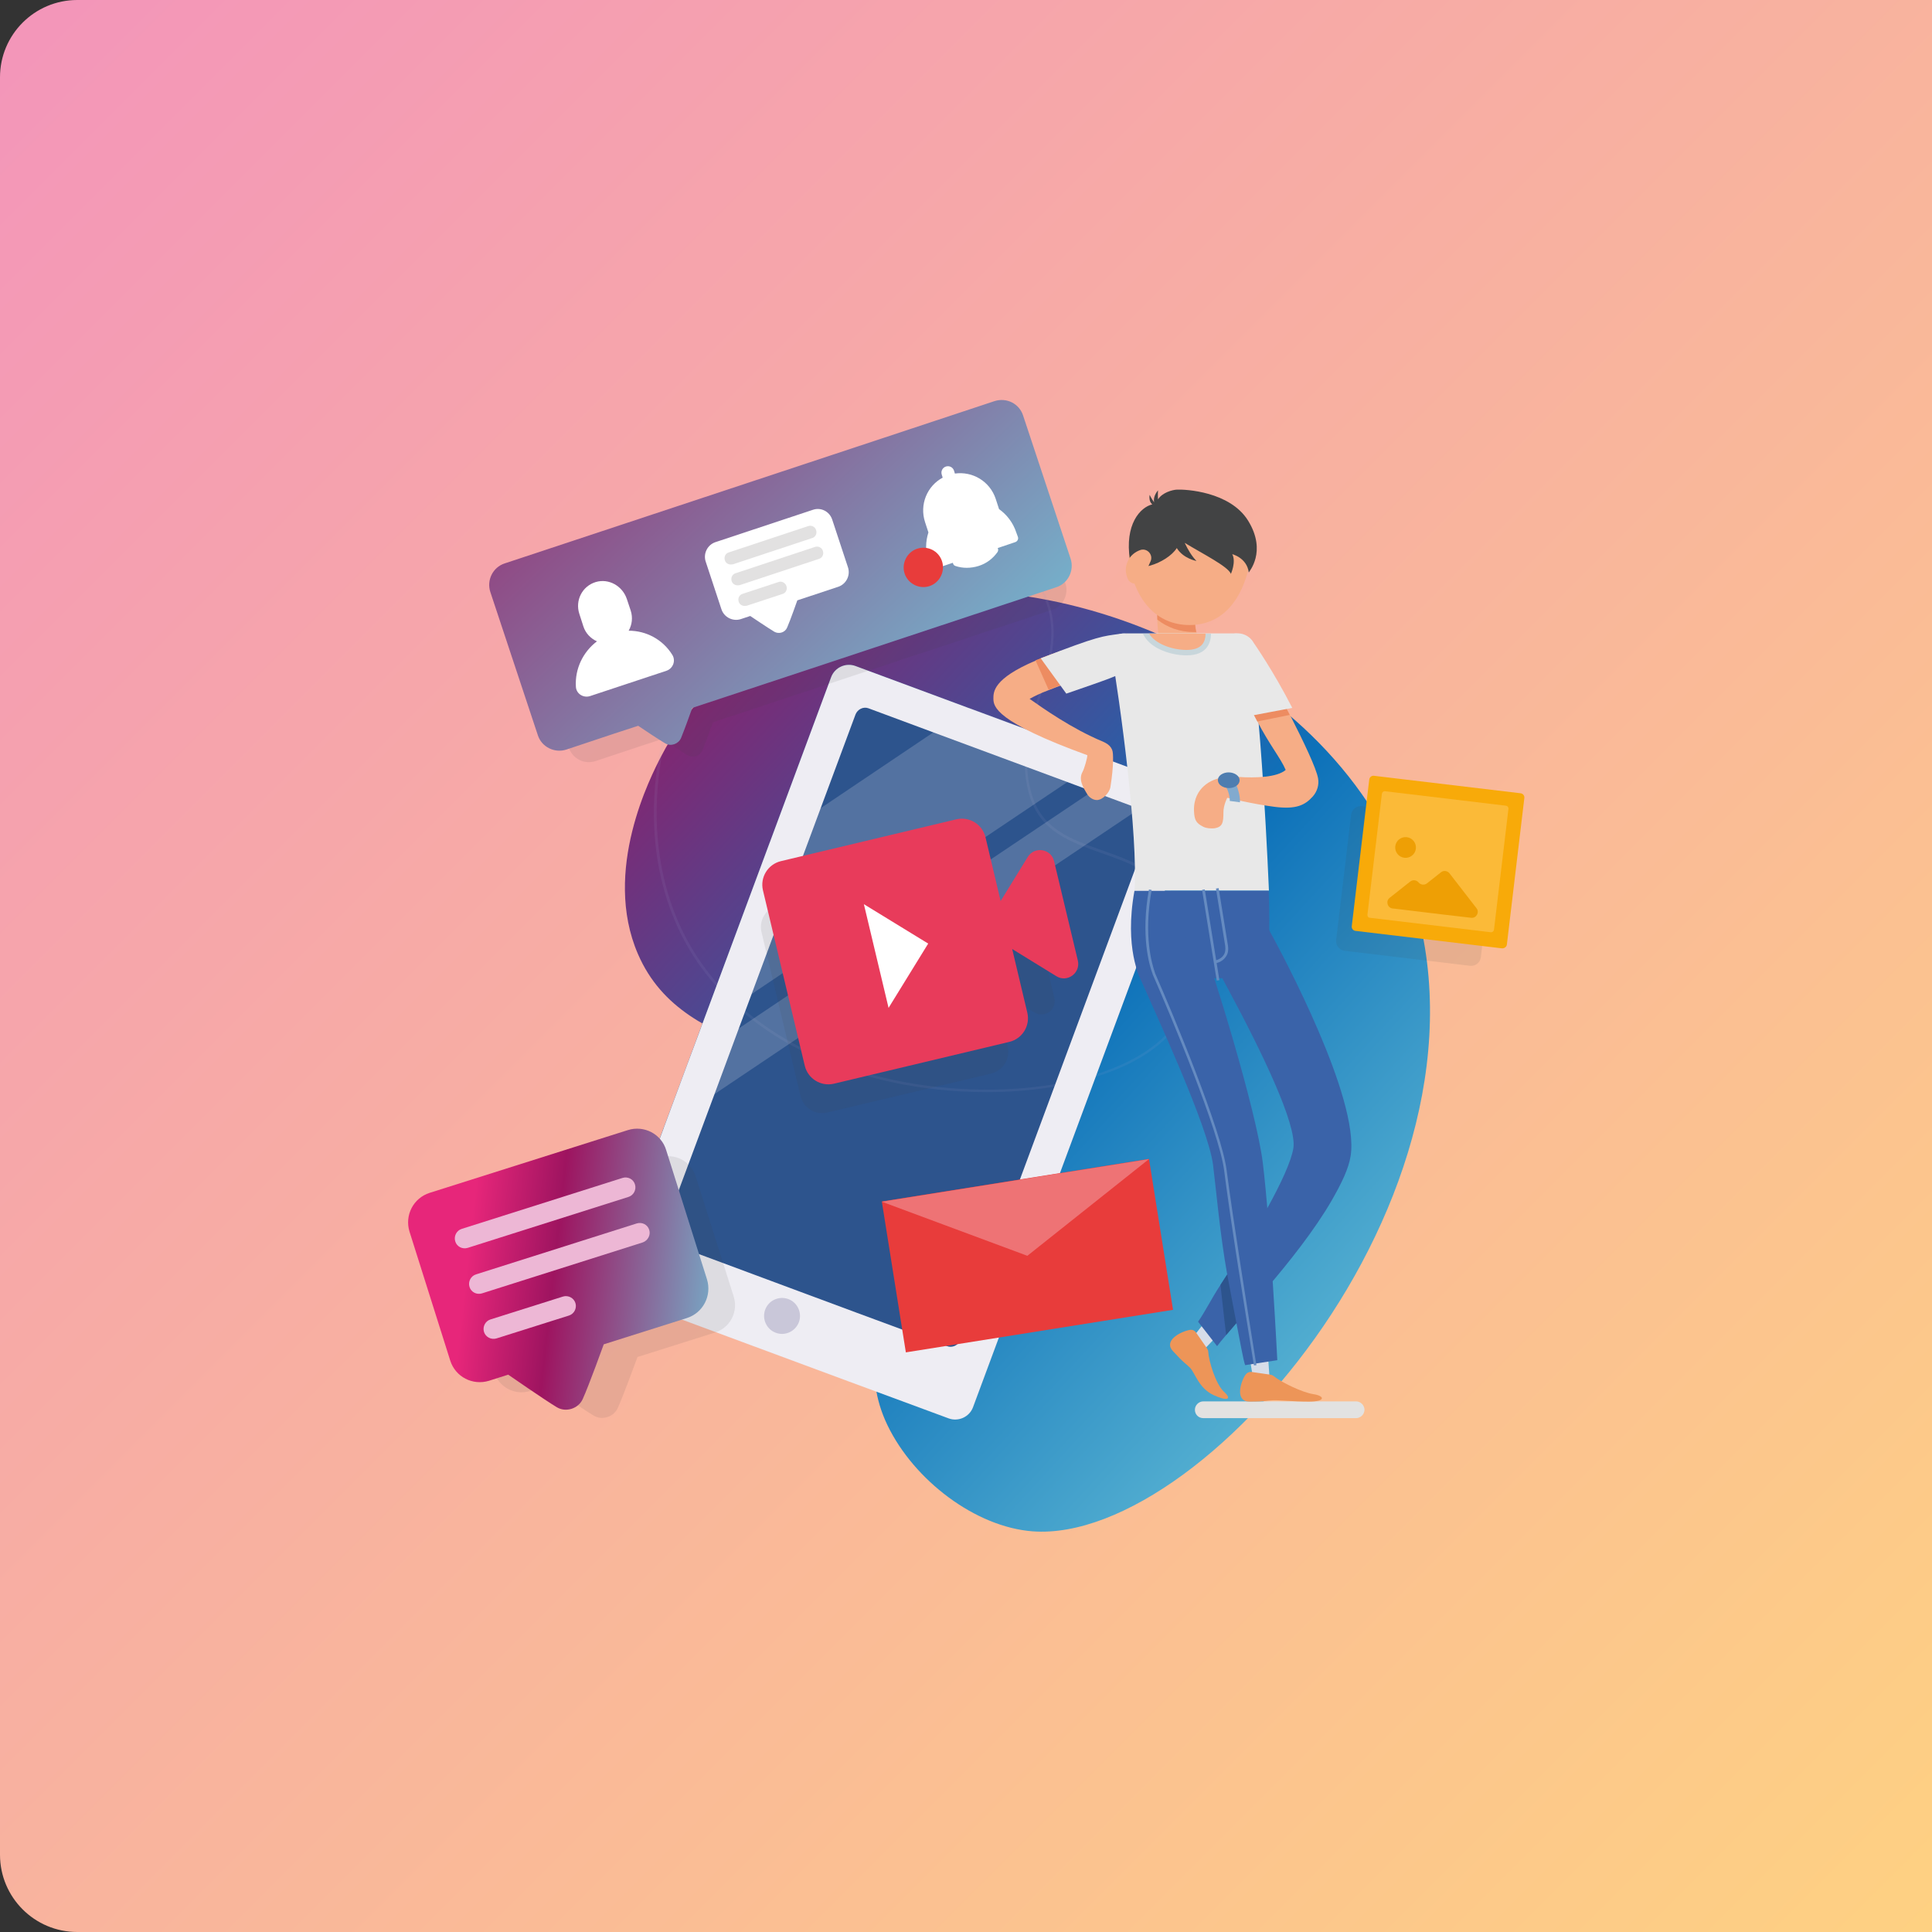 <svg width="400" height="400" viewBox="0 0 400 400" fill="none" xmlns="http://www.w3.org/2000/svg">
<rect x="0" y="0" width="400" height="400" fill="#333333" stroke="none"/>
<path d="M0 16C0 7.163 7.163 0 16 0H400V400H16C7.163 400 0 392.837 0 384V16Z" fill="url(#paint0_linear)"/>
<path d="M169.859 127.484C165.172 129.453 147.031 137 136.906 156.547C134.75 160.719 124.625 180.266 132.078 197.516C141.969 220.391 172.063 214.812 185.891 236.328C197.75 254.844 173.141 273.031 183.734 295.062C189.266 306.547 202.016 316.156 213.781 317.047C250.578 319.812 316.672 240.547 289.813 178.344C270.219 133.156 207.781 111.687 169.859 127.484Z" fill="url(#paint1_linear)"/>
<path d="M244.859 163.016L177.125 137.891C175.062 137.141 172.812 138.172 172.062 140.234L126.312 263.375C125.562 265.437 126.594 267.687 128.656 268.437L196.391 293.562C198.453 294.312 200.703 293.281 201.453 291.219L247.203 168.031C247.953 166.016 246.922 163.766 244.859 163.016Z" fill="#2D548D"/>
<path opacity="0.09" d="M204.266 226.109C202.578 226.109 200.844 226.062 199.062 225.969C172.766 224.516 151.297 212.797 141.641 194.656C126.219 165.687 141.359 125.328 164.562 112.625C176.281 106.156 186.453 106.344 192.922 107.656C203.984 109.859 212.141 114.969 215.891 122C219.922 129.547 217.766 136.625 215.469 144.078C213.406 150.781 211.297 157.672 213.828 165.125C216.078 171.781 221.937 173.844 228.172 176.047C234.5 178.297 241.062 180.594 244.578 187.859C248.281 195.547 247.812 206.047 243.547 212.375C237.734 220.812 222.359 226.109 204.266 226.109ZM185.609 107.469C179.844 107.469 172.672 108.781 164.844 113.094C141.875 125.703 126.875 165.734 142.156 194.422C151.719 212.422 173.047 224 199.156 225.453C219.219 226.578 236.891 221.187 243.125 212.094C247.297 205.953 247.766 195.641 244.109 188.141C240.687 181.062 234.266 178.812 228.031 176.609C221.703 174.359 215.703 172.25 213.359 165.359C210.781 157.719 212.937 150.734 215 143.937C217.25 136.578 219.406 129.594 215.469 122.234C211.812 115.344 203.75 110.328 192.875 108.172C190.766 107.75 188.328 107.469 185.609 107.469Z" fill="#AAAAD5"/>
<path opacity="0.2" d="M228.453 156.922L220.953 161.937L155.469 205.906L145.109 212.891L159.359 174.406L169.766 167.422L193.25 151.625L200.75 146.609L228.453 156.922Z" fill="#EEEDF3"/>
<path opacity="0.2" d="M243.359 162.453L235.859 167.469L147.781 226.625L137.375 233.562L142.438 220.016L152.797 213.078V213.031L226.109 163.859L233.609 158.797L243.359 162.453Z" fill="#EEEDF3"/>
<path d="M244.859 163.016L243.359 162.453L233.609 158.844L228.453 156.922L200.75 146.656L177.125 137.891C175.109 137.141 172.812 138.172 172.062 140.234L159.359 174.453L145.062 212.937L142.391 220.109L137.375 233.656L126.312 263.469C126.172 263.844 126.125 264.219 126.078 264.594C125.937 266.281 126.969 267.922 128.656 268.531L141.219 273.219L150.687 276.734L175.719 286.016L184.859 289.391L196.391 293.656C198.406 294.406 200.703 293.375 201.453 291.359L246.359 170.422L247.203 168.172C247.953 166.016 246.922 163.766 244.859 163.016ZM238.437 170.656L237.5 173.234L198.828 277.437C198.406 278.516 197.187 279.125 196.062 278.703L187.578 275.562L177.312 271.766L156.125 263.891L146.422 260.281L138.687 257.422C137.844 257.094 137.328 256.344 137.328 255.5C137.328 255.219 137.328 254.937 137.469 254.656L147.875 226.672L152.891 213.125L155.562 205.953L169.859 167.469L177.125 147.922C177.547 146.844 178.766 146.234 179.844 146.656L193.344 151.672L221.047 161.937L226.203 163.859L235.953 167.469L237.219 167.937C238.297 168.359 238.859 169.578 238.437 170.656Z" fill="#EEEDF3"/>
<path d="M160.625 275.938C158.703 275.234 157.719 273.078 158.422 271.156C159.125 269.234 161.281 268.25 163.203 268.953C165.125 269.656 166.109 271.812 165.406 273.734C164.656 275.703 162.5 276.641 160.625 275.938Z" fill="#C9C7D9"/>
<path opacity="0.1" d="M205.906 90.359L111.359 121.672C109.063 122.422 107.844 124.906 108.594 127.156L117.781 154.812C118.531 157.109 121.016 158.328 123.266 157.578L132.594 154.484L137.141 152.984C138.313 153.734 141.219 155.703 142.391 156.406C143.469 157.016 144.875 156.547 145.391 155.422C145.953 154.156 147.125 150.875 147.594 149.562L170.563 141.922L217.813 126.266C220.109 125.516 221.328 123.031 220.578 120.781L211.391 93.125C210.641 90.828 208.203 89.609 205.906 90.359Z" fill="#3F3F3F"/>
<path d="M205.906 83.047L104.469 116.656C102.031 117.453 100.719 120.125 101.516 122.562L111.359 152.234C112.156 154.672 114.828 155.984 117.266 155.187L127.25 151.859L132.125 150.266C133.344 151.109 136.484 153.172 137.75 153.922C138.875 154.578 140.422 154.062 140.984 152.844C141.547 151.484 142.859 147.922 143.328 146.562L167.984 138.406L218.703 121.578C221.141 120.781 222.453 118.109 221.656 115.672L211.812 86C211.016 83.562 208.391 82.25 205.906 83.047Z" fill="url(#paint2_linear)"/>
<path d="M130.156 130.578C130.859 129.359 131.047 127.859 130.578 126.406L129.781 124.016C128.89 121.344 126.078 119.703 123.359 120.5C120.547 121.344 119.047 124.297 119.937 127.062L120.781 129.687C121.25 131.141 122.328 132.219 123.594 132.781C120.687 134.984 119 138.5 119.234 142.203C119.328 143.656 120.781 144.547 122.14 144.125L137.984 138.875C139.344 138.406 139.953 136.812 139.203 135.594C137.234 132.406 133.812 130.578 130.156 130.578Z" fill="white"/>
<path d="M168.312 105.547L148.109 112.25C146.469 112.812 145.578 114.594 146.094 116.234L149.375 126.172C149.937 127.812 151.719 128.703 153.359 128.187L155.328 127.531C155.328 127.531 159.078 130.062 160.344 130.812C161.281 131.328 162.547 130.953 162.969 129.922C163.578 128.562 165.078 124.297 165.078 124.297L173.562 121.484C175.203 120.922 176.094 119.141 175.578 117.5L172.297 107.562C171.734 105.875 169.953 104.984 168.312 105.547Z" fill="white"/>
<path d="M151.625 116.844C150.969 116.984 150.265 116.656 150.078 116C149.844 115.297 150.219 114.547 150.922 114.359L167.328 108.922C167.984 108.687 168.781 109.062 168.969 109.766C169.203 110.469 168.828 111.219 168.125 111.406L151.719 116.844C151.672 116.844 151.672 116.844 151.625 116.844Z" fill="#E2E1E1"/>
<path d="M153.031 121.156C152.375 121.297 151.672 120.969 151.484 120.312C151.25 119.609 151.625 118.859 152.328 118.672L168.734 113.234C169.39 113 170.187 113.375 170.375 114.078C170.609 114.781 170.234 115.531 169.531 115.719L153.125 121.156C153.125 121.109 153.078 121.156 153.031 121.156Z" fill="#E2E1E1"/>
<path d="M154.484 125.422C153.828 125.562 153.125 125.234 152.938 124.578C152.703 123.875 153.078 123.125 153.781 122.937L161.188 120.5C161.844 120.266 162.594 120.641 162.828 121.344C163.063 122.047 162.687 122.797 161.984 122.984L154.578 125.422C154.531 125.422 154.531 125.422 154.484 125.422Z" fill="#E2E1E1"/>
<path d="M210.406 110.234C209.75 108.219 208.438 106.531 206.844 105.406L206.141 103.25C204.922 99.641 201.359 97.531 197.703 98.047L197.516 97.438C197.281 96.734 196.531 96.359 195.828 96.594C195.125 96.828 194.75 97.578 194.984 98.281L195.172 98.891C191.938 100.625 190.344 104.469 191.516 108.078L192.219 110.234C191.609 112.109 191.563 114.219 192.219 116.234L192.547 117.172C192.688 117.641 193.203 117.922 193.672 117.734L197.281 116.516C197.328 116.797 197.469 117.078 197.797 117.172C199.297 117.687 200.984 117.687 202.625 117.172C204.266 116.656 205.578 115.625 206.516 114.312C206.703 114.031 206.703 113.703 206.563 113.469L210.172 112.25C210.641 112.109 210.922 111.594 210.734 111.125L210.406 110.234Z" fill="white"/>
<path d="M195.031 116.187C195.734 118.297 194.563 120.641 192.453 121.344C190.344 122.047 188 120.875 187.297 118.766C186.594 116.656 187.766 114.312 189.875 113.609C192.031 112.906 194.328 114.031 195.031 116.187Z" fill="#E83C3B"/>
<path opacity="0.1" d="M307.906 170L281.984 166.906C280.859 166.766 279.875 167.563 279.734 168.688L276.641 194.609C276.5 195.734 277.297 196.719 278.422 196.859L304.344 199.953C305.469 200.094 306.453 199.297 306.594 198.172L309.687 172.25C309.828 171.172 309.031 170.141 307.906 170Z" fill="#3F3F3F"/>
<path d="M310.953 196.344L280.672 192.734C280.156 192.688 279.781 192.219 279.875 191.703L283.484 161.422C283.531 160.906 284 160.531 284.515 160.625L314.797 164.234C315.312 164.281 315.687 164.75 315.594 165.266L311.984 195.547C311.937 196.016 311.469 196.391 310.953 196.344Z" fill="#F8AA09"/>
<path d="M283.109 189.406L286.109 164.328C286.156 164 286.437 163.812 286.719 163.812L311.797 166.812C312.125 166.859 312.312 167.141 312.312 167.422L309.312 192.5C309.265 192.828 308.984 193.016 308.703 193.016L283.625 190.016C283.297 190.016 283.109 189.734 283.109 189.406Z" fill="#FBBA38"/>
<path d="M298.344 180.594L295.437 182.891C294.922 183.312 294.125 183.219 293.703 182.703C293.281 182.187 292.531 182.094 291.969 182.516L287.703 185.891C286.859 186.547 287.234 187.953 288.312 188.094L288.828 188.141L298.906 189.359L304.578 190.016C305.656 190.156 306.359 188.891 305.703 188.047L300.078 180.781C299.656 180.266 298.859 180.172 298.344 180.594Z" fill="#EE9F05"/>
<path d="M293.14 175.719C293 176.891 291.922 177.734 290.75 177.594C289.578 177.453 288.734 176.375 288.875 175.203C289.015 174.031 290.093 173.187 291.265 173.328C292.437 173.469 293.281 174.547 293.14 175.719Z" fill="#EE9F05"/>
<path opacity="0.1" d="M144.031 243.547C143.047 240.406 139.719 238.672 136.578 239.656L98.328 251.75C95.188 252.734 93.453 256.062 94.438 259.203L102.313 284.094C103.297 287.234 106.625 288.969 109.766 287.984L113.516 286.812C113.516 286.812 120.5 291.641 122.938 293.094C124.672 294.125 127.063 293.375 127.906 291.5C129.078 288.922 131.984 280.953 131.984 280.953L148.016 275.891C151.156 274.906 152.891 271.578 151.906 268.437L144.031 243.547Z" fill="#3F3F3F"/>
<path d="M129.969 233.984L88.953 246.969C85.578 248.047 83.75 251.609 84.781 254.984L93.219 281.703C94.297 285.078 97.859 286.906 101.234 285.875L105.219 284.609C105.219 284.609 112.719 289.813 115.297 291.359C117.172 292.484 119.75 291.641 120.641 289.672C121.906 286.906 125 278.328 125 278.328L142.203 272.891C145.578 271.813 147.406 268.25 146.375 264.875L137.937 238.156C136.953 234.781 133.344 232.906 129.969 233.984Z" fill="url(#paint3_linear)"/>
<path d="M130.109 247.813L96.828 258.359C95.75 258.688 94.578 258.125 94.25 257C93.922 255.922 94.531 254.75 95.609 254.422L128.891 243.875C129.969 243.547 131.141 244.109 131.469 245.234C131.797 246.313 131.188 247.484 130.109 247.813Z" fill="#EDB7D5"/>
<path d="M133.062 257.234L99.781 267.781C98.703 268.109 97.531 267.547 97.203 266.422C96.875 265.344 97.484 264.172 98.562 263.844L131.844 253.297C132.922 252.969 134.094 253.531 134.422 254.656C134.75 255.688 134.14 256.859 133.062 257.234Z" fill="#EDB7D5"/>
<path d="M117.781 272.375L102.781 277.109C101.703 277.437 100.531 276.828 100.203 275.75C99.875 274.672 100.484 273.5 101.562 273.172L116.562 268.437C117.641 268.109 118.812 268.719 119.141 269.797C119.469 270.875 118.859 272.047 117.781 272.375Z" fill="#EDB7D5"/>
<path opacity="0.1" d="M213.828 187.438C213.266 185.047 210.078 184.531 208.766 186.641L203.516 195.125L200.563 182.797C199.953 180.313 197.469 178.766 194.984 179.375L161.094 187.438C158.609 188.047 157.063 190.531 157.672 193.016L165.734 226.906C166.344 229.391 168.828 230.938 171.313 230.328L205.203 222.266C207.688 221.656 209.234 219.172 208.625 216.688L205.672 204.359L214.156 209.609C216.266 210.922 218.891 209 218.281 206.609L213.828 187.438Z" fill="#3F3F3F"/>
<path d="M212.797 177.406L207.172 186.547L204.031 173.328C203.375 170.656 200.703 169.016 198.031 169.625L161.656 178.297C158.985 178.953 157.344 181.625 157.953 184.297L166.625 220.672C167.281 223.344 169.953 224.984 172.625 224.375L209 215.703C211.672 215.047 213.313 212.375 212.703 209.703L209.563 196.484L218.703 202.109C220.953 203.516 223.766 201.453 223.156 198.875L218.235 178.297C217.625 175.719 214.203 175.156 212.797 177.406Z" fill="#E83B5B"/>
<path d="M178.859 187.203L192.172 195.359L183.969 208.672" fill="white"/>
<path d="M237.886 239.938L182.571 248.749L187.548 279.994L242.863 271.183L237.886 239.938Z" fill="#E83C3B"/>
<path d="M212.703 260L237.875 239.984L182.563 248.797L212.703 260Z" fill="#EE7375"/>
<path d="M249.125 293.609H280.766C281.703 293.609 282.5 292.812 282.5 291.875C282.5 290.937 281.703 290.141 280.766 290.141H249.125C248.187 290.141 247.391 290.937 247.391 291.875C247.391 292.859 248.141 293.609 249.125 293.609Z" fill="#E2E2E1"/>
<path d="M259.578 286.25L258.078 277.109L262.203 275.844L262.859 285.594L259.578 286.25Z" fill="#D7DDE9"/>
<path d="M263 284.609C263.281 284.656 263.515 284.75 263.75 284.937C265.203 286.156 269.656 288.312 271.906 288.641C274.344 289.016 274.484 290.187 271.015 290.187C267.594 290.187 265.062 289.859 263.562 289.906C262.015 289.953 262.437 290.187 258.687 290.187C255.781 290.187 256.719 286.484 257.75 284.797C258.078 284.281 258.5 284 259.109 284.047L263 284.609Z" fill="#ED9558"/>
<path d="M246.312 277.719L252.031 270.453L255.734 272.656L249.031 279.687L246.312 277.719Z" fill="#D7DDE9"/>
<path d="M249.875 279.125C250.015 279.359 250.156 279.594 250.156 279.875C250.25 281.75 251.703 286.625 253.437 288.172C255.172 289.766 254.047 290.141 251.234 288.828C248.14 287.375 247.437 284.234 246.359 283.156C245.281 282.078 245.375 282.5 242.844 279.734C240.875 277.625 244.203 275.797 246.172 275.375C246.781 275.234 247.25 275.375 247.625 275.891L249.875 279.125Z" fill="#ED9558"/>
<path d="M243.734 123.219C243.734 123.219 242.609 130.719 244.766 134.188C246.922 137.656 247.25 138.172 247.25 138.172" fill="#ED8C61"/>
<path d="M249.266 141.5C248.656 141.875 247.953 142.062 247.297 142.062C245.984 142.062 244.672 141.406 243.969 140.141C243.922 140.094 243.547 139.437 241.531 136.25C240.125 134 239.656 130.953 239.609 128.281C239.516 125.656 239.797 123.406 239.938 122.656C240.266 120.547 242.234 119.047 244.391 119.375C246.5 119.703 248 121.672 247.672 123.828C247.484 124.953 247.438 126.266 247.438 127.484C247.438 128.75 247.531 129.969 247.719 130.859C247.813 131.375 247.953 131.844 248.141 132.125C250.344 135.641 250.672 136.203 250.672 136.203C251.75 138.031 251.141 140.422 249.266 141.5Z" fill="#F6AD86"/>
<path d="M234.875 184.437C235.672 173.234 231.922 145.437 230 134.375C229.719 132.688 230.984 131.141 232.719 131.141H255.734C256.953 131.141 258.078 131.984 258.406 133.156C261.031 143.187 262.719 184.391 262.719 184.391H234.875V184.437Z" fill="#E8E8E8"/>
<path d="M272.891 161.141C272.516 159.031 269.937 153.641 267.078 148.016C264.031 142.063 260.609 135.781 259.016 132.969C258.125 131.375 256.109 130.813 254.516 131.656C252.922 132.547 252.359 134.563 253.203 136.156C255.641 140.563 258.125 145.203 260.328 149.375C262.812 154.156 265.203 157.063 266.187 159.406C264.406 160.953 259.953 161.094 256.437 160.859C255.453 160.766 251.703 160.484 249.219 162.781C248.234 163.672 247.109 165.313 247.203 167.891C247.297 169.672 247.531 170.375 249.125 171.172C249.781 171.5 250.625 171.547 251.328 171.5C253.156 171.266 253.297 170.281 253.297 168.172C253.297 166.672 254.094 165.172 254.094 165.172C254.094 165.172 259.437 166.484 263.891 167.047C268.344 167.609 270.172 166.719 271.812 164.891C272.75 163.813 273.125 162.453 272.891 161.141Z" fill="#F6AD86"/>
<path d="M236.094 202.531C236.094 202.531 232.719 196.344 234.875 184.438H262.672C262.672 184.438 263.047 193.484 262.438 202.531H236.094Z" fill="#3A63A9"/>
<path d="M267.031 148.016L263.797 148.672L260.328 149.375C258.172 145.203 255.64 140.516 253.203 136.156C252.312 134.563 252.922 132.547 254.515 131.656C256.109 130.766 258.125 131.375 259.015 132.969C260.562 135.781 263.984 142.063 267.031 148.016Z" fill="#ED8C61"/>
<path d="M235.766 133.766C235.344 131.984 233.516 130.906 231.781 131.375C223.812 133.344 218.281 135.125 214.437 136.766C205.578 140.516 205.672 143.281 205.672 144.688C205.719 146.281 206.047 149.422 225.125 156.359C225.125 156.922 224.516 159.078 224.141 159.781C223.25 161.375 224.187 162.922 225.125 164.469C225.453 164.984 226.203 165.641 227.094 165.641C228.266 165.641 229.719 164.141 229.906 162.922C230.609 158.469 230.516 155.844 230.281 155.328C230.281 155.281 230.234 155.234 230.234 155.188C230.141 155.047 230.094 154.906 230 154.766C229.953 154.672 229.859 154.625 229.812 154.531C229.719 154.438 229.672 154.344 229.578 154.297C229.437 154.156 229.297 154.063 229.156 153.969C229.109 153.969 229.109 153.922 229.062 153.922C228.828 153.781 228.594 153.641 228.359 153.547C221.891 150.875 215.844 146.563 213.172 144.688C214.109 144.172 215.422 143.516 217.062 142.906C221.141 141.266 227.141 139.344 233.281 137.844C235.109 137.328 236.187 135.547 235.766 133.766Z" fill="#F6AD86"/>
<path d="M267.547 146.562L263.094 147.406L259.625 148.062L256.672 148.625C252.875 141.172 251.984 139.484 251.844 136.953C251.703 134.094 252.453 132.641 254.328 131.609C256.203 130.578 258.547 131.234 259.578 133.109C259.672 133.25 263.703 139.016 267.547 146.562Z" fill="#E8E8E8"/>
<path d="M279.641 239.281C279.219 242 277.766 244.953 275.703 248.563C272.234 254.563 266.938 261.266 262.156 266.844C258.828 270.734 255.781 274.109 253.859 276.406C253.016 277.391 252.359 278.188 251.984 278.703L248.047 273.641C249.5 271.578 250.859 268.813 252.547 266.234C252.594 266.188 252.641 266.094 252.688 266.047C255.875 261.219 259.297 255.781 262.016 250.813C262.109 250.625 262.203 250.484 262.297 250.297C265.203 245.047 267.359 240.406 267.781 237.688C268.531 232.859 261.266 217.766 254.094 204.453C253.297 202.906 252.453 201.406 251.656 199.953C251.375 199.438 251.234 198.922 251.188 198.359C251 195.922 252.781 193.109 254.984 191.891C257.656 190.391 261.125 189.641 262.625 192.313C265.672 197.844 281.469 227.422 279.641 239.281Z" fill="#3A63A9"/>
<path d="M262.156 266.844C258.828 270.734 255.781 274.109 253.859 276.406C253.531 273.687 253.203 270.734 252.875 267.734C252.828 267.172 252.734 266.562 252.687 266C255.875 261.172 259.297 255.734 262.015 250.766C262.203 255.687 262.203 261.453 262.156 266.844Z" fill="#2D548D"/>
<path d="M261.453 240.781C260.094 229.672 250.766 199.812 249.312 196.531C248.094 193.719 241.344 193.109 238.531 194.375C235.719 195.594 234.453 198.875 235.672 201.687C239.422 210.219 250.062 233.047 251.141 241.109C251.75 245.937 252.594 255.641 254.094 263.937C255.172 269.703 256.25 275.328 257.047 279.406C257.75 282.969 257.75 282.312 257.797 282.641L264.453 281.609C264.453 281.609 263.047 253.906 261.453 240.781Z" fill="#3A63A9"/>
<path d="M233.328 137.75C227.187 139.25 221.187 141.172 217.109 142.812L214.391 136.719C218.234 135.125 223.766 133.297 231.734 131.328C233.516 130.906 235.297 131.984 235.719 133.719C236.187 135.547 235.109 137.328 233.328 137.75Z" fill="#ED8C61"/>
<path d="M231.828 131.234C233.938 130.906 235.484 131.938 236.047 134C236.609 136.063 235.203 137.656 233.328 138.734C231.078 140.047 230.281 140.328 220.766 143.609L215.469 136.297C227.656 131.563 228.266 131.75 231.828 131.234Z" fill="#E8E8E8"/>
<path d="M247.672 130.859C247.484 130.859 247.297 130.859 247.156 130.859C244.297 130.859 241.672 129.922 239.609 128.281C239.516 125.656 239.797 123.406 239.938 122.656C240.266 120.547 242.234 119.047 244.391 119.375C246.5 119.703 248 121.672 247.672 123.828C247.484 124.953 247.438 126.266 247.438 127.484C247.344 128.703 247.438 129.922 247.672 130.859Z" fill="#ED8C61"/>
<path d="M258.687 116.984C257.141 124.156 253.156 129.406 246.266 129.406C239.422 129.406 235.109 124.203 233.844 116.984C232.719 110.234 239.422 103.625 246.266 103.625C253.203 103.578 260.141 110.281 258.687 116.984Z" fill="#F6AD86"/>
<path d="M259.625 282.687L259.578 282.5C257.703 270.875 254.844 253.344 253.437 242.281C252.406 234.219 242.422 210.312 238.672 201.781C238.625 201.734 238.625 201.641 238.625 201.594C238.625 201.547 238.625 201.547 238.578 201.5C237.969 199.859 236.141 193.766 237.875 184.156L238.437 184.25C236.703 193.719 238.531 199.672 239.094 201.312C239.094 201.359 239.141 201.406 239.141 201.453C239.141 201.5 239.141 201.547 239.187 201.594C242.937 210.125 252.922 234.125 253.953 242.234C255.406 253.25 258.219 270.828 260.094 282.453L260.141 282.641L259.625 282.687Z" fill="#658BC1"/>
<path d="M250.719 131.187C250.719 132.875 250.062 135.687 245.656 135.687C242.469 135.687 238.437 134.328 236.937 131.75L236.609 131.187H250.719V131.187Z" fill="#C8D6DB"/>
<path d="M237.922 131.187C239.094 133.25 242.609 134.562 245.656 134.562C248.703 134.562 249.594 133.062 249.594 131.187H237.922Z" fill="#F6AD86"/>
<path d="M254.609 165.828C254.609 165.781 254.797 163.906 252.828 161.187L254.656 160.109C256.953 163.531 256.719 165.969 256.719 166.109L254.609 165.828Z" fill="#82AACE"/>
<path d="M253.203 160.156C254.234 159.687 255.594 159.922 256.297 160.672C256.953 161.422 256.672 162.453 255.594 162.922C254.562 163.391 253.203 163.156 252.5 162.406C251.844 161.609 252.125 160.625 253.203 160.156Z" fill="#4E7DB0"/>
<path d="M258.406 107.797C254.656 101.75 245.422 101.281 243.641 101.375C242.703 101.422 240.641 101.984 239.75 103.391C239.703 102.406 239.75 101.516 239.75 101.516C238.953 102.5 238.813 103.344 238.953 104C238.391 103.25 238.016 102.453 238.016 102.453C237.875 103.484 238.156 104.094 238.578 104.422C236.047 105.031 232.813 108.594 233.938 115.906C234.406 119.094 241.625 116.656 243.641 113.469C245 115.672 247.719 116.141 247.719 116.141C246.781 115.203 245.938 113.797 245.281 112.391C249.125 114.734 254.234 117.266 254.844 118.812C254.844 118.812 255.969 116.328 255.125 114.734C255.125 114.734 258.172 115.484 258.547 118.531C258.5 118.437 262.391 114.266 258.406 107.797Z" fill="#424344"/>
<path d="M249.43 184.141L248.875 184.231L251.91 203.018L252.465 202.929L249.43 184.141Z" fill="#658BC1"/>
<path d="M251.609 199.437L251.515 198.875C251.515 198.875 252.687 198.687 253.297 197.797C253.672 197.281 253.765 196.625 253.672 195.875L251.75 183.969L252.312 183.875L254.234 195.781C254.375 196.719 254.234 197.516 253.765 198.125C253.015 199.25 251.656 199.437 251.609 199.437Z" fill="#658BC1"/>
<path d="M233.469 116.234C232.906 117.453 233 118.766 233.516 119.891C234.125 121.203 236.047 121.109 236.609 119.797L238.203 116.234C238.812 114.922 237.594 113.469 236.187 113.844C235.016 114.219 233.984 115.062 233.469 116.234Z" fill="#F6AD86"/>
<defs>
<linearGradient id="paint0_linear" x1="0" y1="0" x2="400" y2="400" gradientUnits="userSpaceOnUse">
<stop stop-color="#F395BA"/>
<stop offset="1" stop-color="#FED182"/>
</linearGradient>
<linearGradient id="paint1_linear" x1="304.628" y1="296.258" x2="66.814" y2="77.791" gradientUnits="userSpaceOnUse">
<stop stop-color="#6FC7DA"/>
<stop offset="0.369" stop-color="#0D71B9"/>
<stop offset="0.761" stop-color="#9E1460"/>
<stop offset="1" stop-color="#E7267A"/>
</linearGradient>
<linearGradient id="paint2_linear" x1="204.597" y1="164.744" x2="101.488" y2="55.38" gradientUnits="userSpaceOnUse">
<stop stop-color="#6FC7DA"/>
<stop offset="1" stop-color="#9E1460"/>
</linearGradient>
<linearGradient id="paint3_linear" x1="155.54" y1="266.12" x2="96.879" y2="259.704" gradientUnits="userSpaceOnUse">
<stop stop-color="#6FC7DA"/>
<stop offset="0.693" stop-color="#9E1460"/>
<stop offset="1" stop-color="#E7267A"/>
</linearGradient>
</defs>
</svg>

